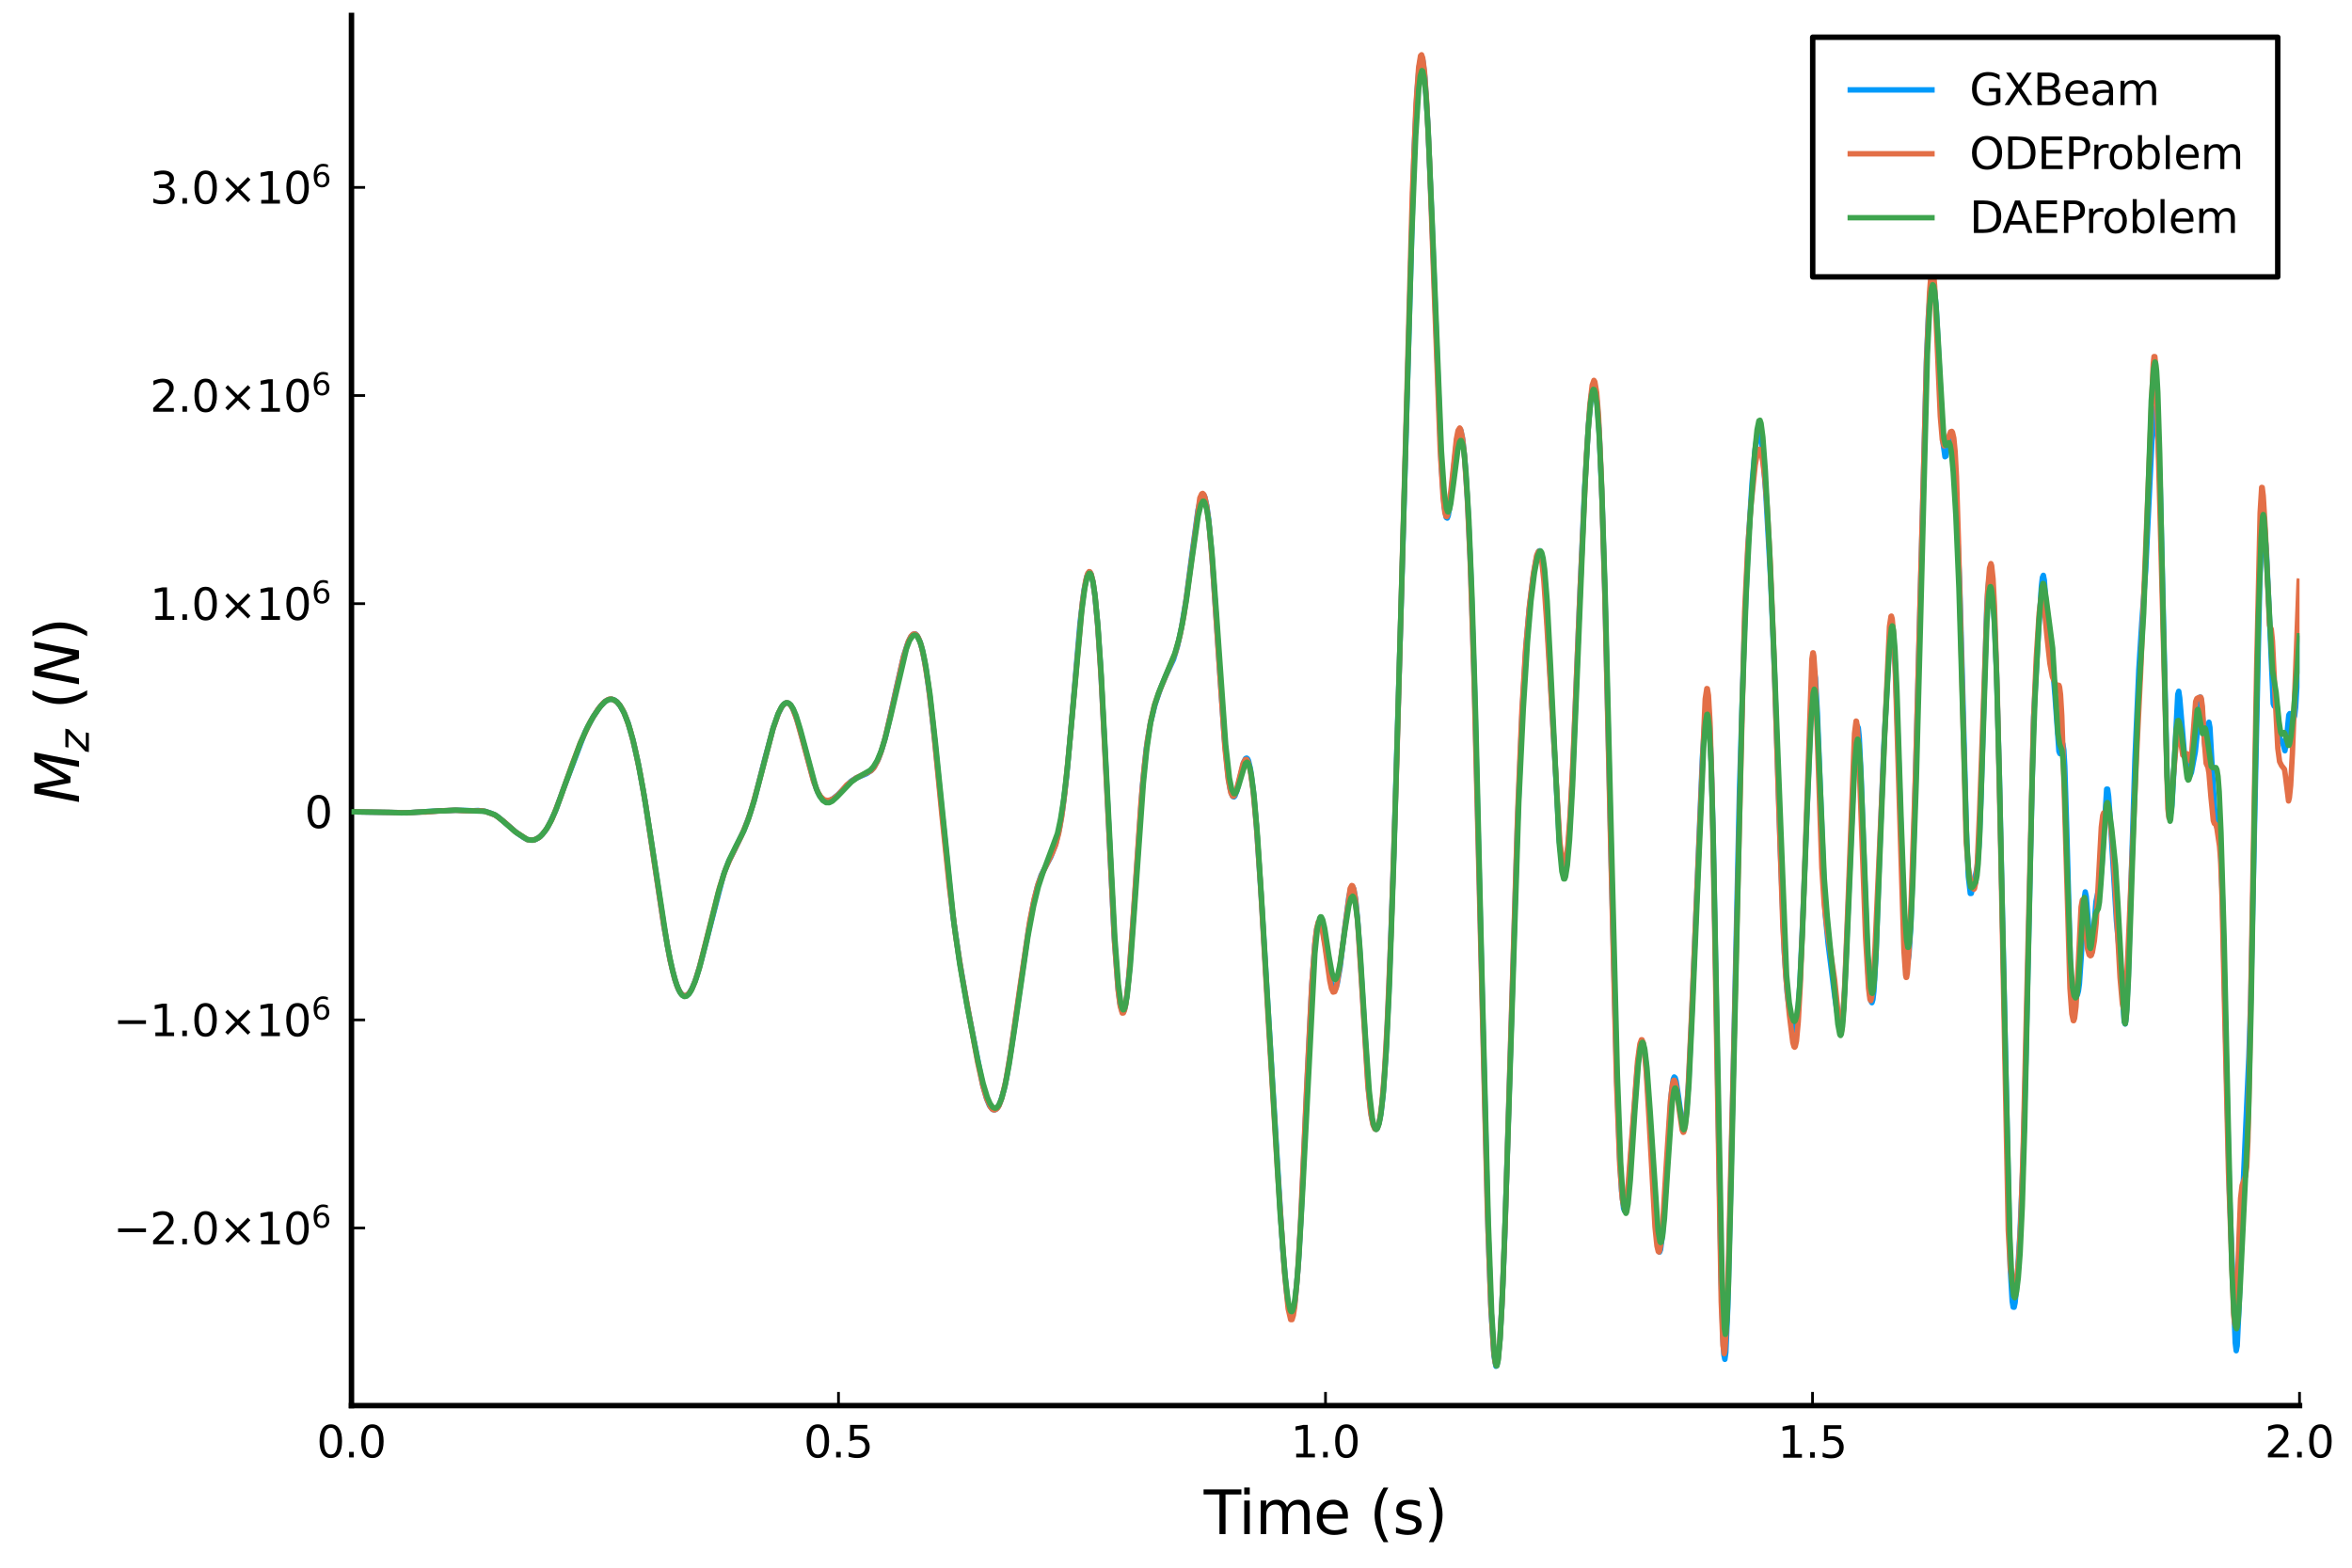 <?xml version="1.0" encoding="utf-8" standalone="no"?>
<!DOCTYPE svg PUBLIC "-//W3C//DTD SVG 1.1//EN"
  "http://www.w3.org/Graphics/SVG/1.1/DTD/svg11.dtd">
<svg xmlns:xlink="http://www.w3.org/1999/xlink" width="432pt" height="288pt" viewBox="0 0 432 288" xmlns="http://www.w3.org/2000/svg" version="1.1">
 <defs>
  <style type="text/css">*{stroke-linejoin: round; stroke-linecap: butt}</style>
 </defs>
 <g id="figure_1">
  <g id="patch_1">
   <path d="M 0 288 
L 432 288 
L 432 0 
L 0 0 
z
" style="fill: #ffffff"/>
  </g>
  <g id="axes_1">
   <g id="patch_2">
    <path d="M 64.558 258.225 
L 422.362 258.225 
L 422.362 2.835 
L 64.558 2.835 
z
" style="fill: #ffffff"/>
   </g>
   <g id="line2d_1">
    <path d="M 64.558 149.133 
L 71.714 149.253 
L 72.966 149.277 
L 74.755 149.334 
L 76.365 149.213 
L 80.48 148.98 
L 83.879 148.84 
L 86.92 148.939 
L 87.815 148.89 
L 89.067 149.042 
L 90.141 149.381 
L 91.214 149.869 
L 92.466 150.879 
L 94.971 153.048 
L 96.223 153.901 
L 96.939 154.264 
L 98.012 154.354 
L 98.549 154.115 
L 99.265 153.664 
L 100.159 152.621 
L 100.696 151.772 
L 101.948 149.176 
L 103.558 144.757 
L 107.494 134.407 
L 108.925 131.74 
L 109.999 130.114 
L 111.072 128.9 
L 111.788 128.514 
L 112.324 128.438 
L 112.861 128.618 
L 113.398 129.01 
L 113.935 129.719 
L 114.65 130.992 
L 115.366 132.817 
L 116.26 135.968 
L 117.334 140.767 
L 118.407 146.715 
L 119.838 156.007 
L 121.985 170.402 
L 123.059 176.265 
L 123.953 179.966 
L 124.669 181.9 
L 125.205 182.666 
L 125.563 182.931 
L 125.921 182.956 
L 126.279 182.777 
L 126.637 182.4 
L 127.173 181.432 
L 127.889 179.641 
L 128.783 176.583 
L 132.898 160.671 
L 133.793 158.358 
L 134.866 156.238 
L 136.655 152.477 
L 137.729 149.588 
L 138.623 146.695 
L 140.412 139.679 
L 142.022 133.712 
L 142.917 131.187 
L 143.632 129.778 
L 144.169 129.217 
L 144.527 129.117 
L 144.885 129.234 
L 145.242 129.562 
L 145.6 130.146 
L 146.137 131.475 
L 146.853 133.808 
L 149.536 143.789 
L 150.252 145.645 
L 150.788 146.506 
L 151.325 146.993 
L 151.862 147.101 
L 152.399 147.052 
L 152.935 146.784 
L 153.83 146.062 
L 154.724 145.164 
L 156.334 143.499 
L 157.229 142.947 
L 159.197 142.117 
L 160.091 141.483 
L 160.628 140.796 
L 161.344 139.435 
L 162.059 137.418 
L 162.775 134.883 
L 164.564 126.703 
L 165.995 120.438 
L 166.711 118.219 
L 167.247 117.037 
L 167.784 116.507 
L 168.142 116.46 
L 168.5 116.847 
L 169.036 118.022 
L 169.394 119.291 
L 170.11 123.055 
L 170.825 128.253 
L 171.72 136.332 
L 174.94 167.601 
L 176.193 176.233 
L 177.624 184.602 
L 180.486 199.258 
L 181.202 201.777 
L 181.739 203.114 
L 182.275 203.78 
L 182.633 203.924 
L 182.991 203.728 
L 183.349 203.301 
L 183.706 202.528 
L 184.422 200.187 
L 184.959 197.562 
L 185.853 191.994 
L 188.895 170.943 
L 189.789 166.06 
L 190.505 162.988 
L 191.22 160.793 
L 192.473 158.401 
L 193.009 157.403 
L 193.904 155.044 
L 194.619 152.067 
L 195.156 148.82 
L 195.872 143.032 
L 196.945 131.181 
L 198.376 114.416 
L 199.092 108.474 
L 199.629 105.877 
L 199.987 105.148 
L 200.165 105.117 
L 200.344 105.363 
L 200.702 106.692 
L 201.06 109.056 
L 201.597 114.545 
L 202.133 122.285 
L 203.028 139.225 
L 204.638 171.857 
L 205.354 181.494 
L 205.711 184.331 
L 206.069 185.707 
L 206.248 185.9 
L 206.427 185.747 
L 206.606 185.201 
L 206.964 183.009 
L 207.5 177.771 
L 208.216 167.774 
L 209.826 144.401 
L 210.542 137.477 
L 211.257 133.018 
L 212.152 129.433 
L 213.225 126.269 
L 214.12 124.165 
L 215.551 121.113 
L 216.267 118.718 
L 216.982 115.43 
L 217.877 109.987 
L 218.95 101.711 
L 220.024 93.763 
L 220.56 91.411 
L 220.918 90.828 
L 221.097 90.922 
L 221.276 91.292 
L 221.634 92.807 
L 221.992 95.349 
L 222.528 101.21 
L 223.423 114.247 
L 224.854 135.388 
L 225.57 142.613 
L 225.927 144.831 
L 226.285 146.042 
L 226.464 146.337 
L 226.643 146.404 
L 226.822 146.239 
L 227.18 145.269 
L 227.895 142.264 
L 228.432 140.045 
L 228.79 139.346 
L 228.969 139.275 
L 229.148 139.399 
L 229.326 139.77 
L 229.684 141.347 
L 230.221 145.416 
L 230.758 151.493 
L 231.652 164.658 
L 235.588 229.34 
L 236.304 237.329 
L 236.661 239.956 
L 237.019 241.341 
L 237.198 241.593 
L 237.377 241.491 
L 237.556 240.986 
L 237.914 238.695 
L 238.451 232.557 
L 238.987 223.163 
L 240.061 199.188 
L 240.955 180.86 
L 241.492 173.555 
L 241.85 170.693 
L 242.207 169.38 
L 242.386 169.226 
L 242.565 169.396 
L 242.923 170.657 
L 243.46 173.9 
L 244.354 179.869 
L 244.712 181.288 
L 245.07 181.907 
L 245.249 181.79 
L 245.607 180.735 
L 246.143 177.709 
L 247.038 170.167 
L 247.753 164.805 
L 248.111 163.282 
L 248.29 162.95 
L 248.469 162.955 
L 248.648 163.329 
L 249.006 165.302 
L 249.364 168.947 
L 249.9 176.934 
L 251.331 200.014 
L 251.868 204.917 
L 252.226 206.59 
L 252.584 207.39 
L 252.763 207.455 
L 252.942 207.275 
L 253.299 206.273 
L 253.657 204.493 
L 254.015 201.331 
L 254.552 193.718 
L 255.088 182.421 
L 255.983 157.451 
L 257.414 109.257 
L 259.74 27.537 
L 260.277 16.709 
L 260.634 12.442 
L 260.992 10.619 
L 261.171 10.589 
L 261.35 11.167 
L 261.708 14.192 
L 262.245 22.517 
L 262.96 39.292 
L 264.749 85.889 
L 265.286 93.149 
L 265.644 95.081 
L 265.823 95.178 
L 266.001 94.727 
L 266.359 92.557 
L 267.075 85.383 
L 267.612 80.685 
L 267.969 79.038 
L 268.148 78.837 
L 268.327 79.11 
L 268.685 80.912 
L 269.043 84.246 
L 269.579 92.539 
L 270.116 104.383 
L 270.832 126.48 
L 271.726 162.075 
L 273.336 226.491 
L 273.873 240.886 
L 274.41 249.113 
L 274.768 250.997 
L 274.947 250.778 
L 275.125 249.88 
L 275.483 246.254 
L 275.841 240.257 
L 276.378 227.27 
L 277.272 198.427 
L 278.704 151.879 
L 279.598 130.407 
L 280.314 118.382 
L 280.85 112.171 
L 281.566 106.27 
L 282.103 103.039 
L 282.46 101.639 
L 282.639 101.256 
L 282.818 101.178 
L 282.997 101.46 
L 283.355 103.242 
L 283.713 106.779 
L 284.249 115.226 
L 286.396 154.263 
L 286.754 157.56 
L 287.112 159.275 
L 287.291 159.531 
L 287.47 159.366 
L 287.649 158.724 
L 288.006 155.956 
L 288.364 151.333 
L 288.901 141.112 
L 290.153 109.886 
L 291.048 89.848 
L 291.763 77.937 
L 292.3 72.492 
L 292.658 70.934 
L 292.837 70.941 
L 293.016 71.503 
L 293.373 74.234 
L 293.731 79.452 
L 294.268 92.177 
L 294.805 110.056 
L 296.057 163.237 
L 296.952 197.983 
L 297.488 212.565 
L 297.846 218.834 
L 298.204 221.957 
L 298.383 222.421 
L 298.562 222.265 
L 298.741 221.516 
L 299.098 218.437 
L 299.814 208.663 
L 300.708 196.479 
L 301.245 192.251 
L 301.424 191.653 
L 301.603 191.527 
L 301.782 191.819 
L 301.961 192.519 
L 302.319 195.305 
L 302.855 202.706 
L 304.465 228.698 
L 304.644 229.723 
L 304.823 230.01 
L 305.002 229.556 
L 305.36 226.832 
L 305.718 222.042 
L 306.97 201.063 
L 307.328 198.274 
L 307.507 197.858 
L 307.686 198.009 
L 307.865 198.625 
L 308.222 200.973 
L 308.938 206.182 
L 309.117 206.759 
L 309.296 206.895 
L 309.475 206.463 
L 309.832 203.588 
L 310.19 198.233 
L 310.727 186.621 
L 312.695 139.057 
L 313.232 130.929 
L 313.411 129.715 
L 313.589 129.423 
L 313.768 130.173 
L 313.947 132.094 
L 314.305 139.989 
L 314.663 153.393 
L 315.2 182.039 
L 316.094 233.555 
L 316.452 245.812 
L 316.631 248.871 
L 316.81 249.725 
L 316.989 248.458 
L 317.346 240.296 
L 317.883 218.258 
L 319.493 145.275 
L 320.388 116.203 
L 321.103 99.746 
L 321.819 88.558 
L 322.356 82.631 
L 322.713 80.263 
L 323.071 79.287 
L 323.25 79.52 
L 323.429 80.322 
L 323.787 83.431 
L 324.324 90.542 
L 325.218 106.388 
L 325.934 123.612 
L 327.007 156.173 
L 327.723 174.859 
L 328.259 182.455 
L 328.796 186.503 
L 329.333 188.862 
L 329.512 189.247 
L 329.691 189.242 
L 329.87 188.705 
L 330.227 185.949 
L 330.585 180.804 
L 331.122 168.685 
L 332.732 128.166 
L 333.09 123.786 
L 333.269 123.468 
L 333.448 124.589 
L 333.805 131.023 
L 335.237 167.753 
L 335.773 173.339 
L 337.026 183.309 
L 337.741 187.986 
L 337.92 188.63 
L 338.099 188.809 
L 338.278 188.349 
L 338.457 187.092 
L 338.815 181.906 
L 339.53 165.207 
L 340.604 139.665 
L 340.961 134.374 
L 341.14 133.367 
L 341.319 133.71 
L 341.498 135.485 
L 341.856 143.151 
L 343.108 178.473 
L 343.466 182.859 
L 343.645 183.914 
L 343.824 184.204 
L 344.003 183.616 
L 344.182 182.1 
L 344.54 176.153 
L 345.255 156.408 
L 345.971 137.796 
L 346.865 121.595 
L 347.223 117.015 
L 347.402 115.845 
L 347.581 115.701 
L 347.76 116.74 
L 348.118 122.295 
L 348.654 137.231 
L 349.728 169.651 
L 350.085 175.245 
L 350.264 176.407 
L 350.443 176.46 
L 350.622 175.404 
L 350.98 169.966 
L 351.517 154.441 
L 352.948 100.64 
L 353.842 66.07 
L 354.2 57.967 
L 354.558 53.508 
L 354.916 51.943 
L 355.095 52.093 
L 355.274 52.855 
L 355.631 56.436 
L 356.168 66.844 
L 356.884 81.339 
L 357.242 83.909 
L 357.42 83.787 
L 357.778 81.827 
L 358.136 80.204 
L 358.315 80.425 
L 358.494 81.471 
L 358.852 85.573 
L 359.388 94.6 
L 359.925 106.896 
L 360.462 125.596 
L 361.177 152.694 
L 361.535 161.032 
L 361.893 164.138 
L 362.072 164.125 
L 362.43 162.706 
L 363.145 159.342 
L 363.503 155.256 
L 363.861 146.534 
L 364.934 111.15 
L 365.292 106.55 
L 365.471 105.991 
L 365.65 106.407 
L 366.008 109.487 
L 366.366 115.062 
L 366.723 123.785 
L 367.26 143.877 
L 369.228 232.872 
L 369.586 239.041 
L 369.765 240.129 
L 369.944 240.149 
L 370.123 239.313 
L 370.48 235.563 
L 371.017 226.626 
L 371.554 214.079 
L 372.09 195.047 
L 373.522 131.773 
L 374.237 119.133 
L 374.953 107.708 
L 375.132 106.107 
L 375.311 105.695 
L 375.49 106.607 
L 375.847 111.713 
L 376.384 119.612 
L 376.742 121.541 
L 377.1 123.543 
L 377.458 127.98 
L 378.173 138.021 
L 378.352 138.446 
L 378.889 136.649 
L 379.068 137.76 
L 379.247 140.829 
L 379.604 152.355 
L 380.32 178.676 
L 380.678 183.419 
L 380.857 183.787 
L 381.393 183.05 
L 381.572 182.726 
L 381.751 182.052 
L 381.93 180.748 
L 382.288 175.447 
L 382.825 165.002 
L 383.004 163.852 
L 383.182 164.668 
L 384.077 175.434 
L 384.256 174.74 
L 384.614 170.336 
L 384.971 165.673 
L 385.329 163.944 
L 385.508 163.562 
L 385.687 162.814 
L 386.045 159.302 
L 386.939 144.97 
L 387.118 144.977 
L 387.297 146.29 
L 387.655 151.275 
L 388.728 169.099 
L 389.265 174.952 
L 390.16 187.662 
L 390.339 188.112 
L 390.517 187.004 
L 390.875 180.328 
L 391.412 162.63 
L 392.128 139.634 
L 392.843 123.108 
L 393.38 114.518 
L 394.095 104.854 
L 395.527 75.181 
L 395.706 75.014 
L 396.063 77.268 
L 396.421 81.42 
L 396.779 89.659 
L 397.316 111.905 
L 398.031 142.247 
L 398.389 148.351 
L 398.568 149.448 
L 398.747 149.28 
L 398.926 147.917 
L 399.284 141.635 
L 399.999 127.555 
L 400.178 126.998 
L 400.357 128.216 
L 401.252 138.893 
L 401.967 141.86 
L 402.146 142.321 
L 402.325 142.333 
L 402.504 141.91 
L 403.219 138.105 
L 403.577 134.621 
L 404.114 128.059 
L 404.293 128.518 
L 405.008 137.165 
L 405.187 136.704 
L 405.724 132.68 
L 405.903 133.637 
L 406.261 139.949 
L 406.798 148.876 
L 407.155 151.814 
L 407.513 152.994 
L 407.692 154.043 
L 407.871 156.251 
L 408.229 165.835 
L 408.944 196.994 
L 409.481 218.782 
L 410.554 246.669 
L 410.733 248.14 
L 410.912 247.237 
L 411.27 239.662 
L 411.986 218.281 
L 413.059 194.156 
L 413.417 183.173 
L 415.027 108.052 
L 415.385 98.941 
L 415.564 97.063 
L 415.743 96.65 
L 415.922 97.179 
L 416.279 101.176 
L 416.816 112.863 
L 417.532 129.295 
L 417.711 129.72 
L 418.068 128.791 
L 418.247 129.92 
L 418.784 136.104 
L 418.963 136.24 
L 419.142 136.108 
L 419.321 136.65 
L 419.678 137.918 
L 419.857 136.814 
L 420.394 131.349 
L 420.573 131.096 
L 421.11 132.106 
L 421.289 132.033 
L 421.467 131.474 
L 421.646 129.949 
L 422.004 123.752 
L 422.362 116.754 
L 422.362 116.754 
" clip-path="url(#pf717c39b96)" style="fill: none; stroke: #009afa"/>
   </g>
   <g id="matplotlib.axis_1">
    <g id="xtick_1">
     <g id="line2d_2">
      <defs>
       <path id="mc4974a72cf" d="M 0 0 
L 0 -2.5 
" style="stroke: #000000; stroke-width: 0.5"/>
      </defs>
      <g>
       <use xlink:href="#mc4974a72cf" x="64.558" y="258.225" style="stroke: #000000; stroke-width: 0.5"/>
      </g>
     </g>
     <g id="text_1">
      <!-- $0.0$ -->
      <g transform="translate(58.158 267.804) scale(0.08 -0.08)">
       <defs>
        <path id="DejaVuSans-30" d="M 2034 4250 
Q 1547 4250 1301 3770 
Q 1056 3291 1056 2328 
Q 1056 1369 1301 889 
Q 1547 409 2034 409 
Q 2525 409 2770 889 
Q 3016 1369 3016 2328 
Q 3016 3291 2770 3770 
Q 2525 4250 2034 4250 
z
M 2034 4750 
Q 2819 4750 3233 4129 
Q 3647 3509 3647 2328 
Q 3647 1150 3233 529 
Q 2819 -91 2034 -91 
Q 1250 -91 836 529 
Q 422 1150 422 2328 
Q 422 3509 836 4129 
Q 1250 4750 2034 4750 
z
" transform="scale(0.016)"/>
        <path id="DejaVuSans-2e" d="M 684 794 
L 1344 794 
L 1344 0 
L 684 0 
L 684 794 
z
" transform="scale(0.016)"/>
       </defs>
       <use xlink:href="#DejaVuSans-30" transform="translate(0 0.781)"/>
       <use xlink:href="#DejaVuSans-2e" transform="translate(63.623 0.781)"/>
       <use xlink:href="#DejaVuSans-30" transform="translate(95.41 0.781)"/>
      </g>
     </g>
    </g>
    <g id="xtick_2">
     <g id="line2d_3">
      <g>
       <use xlink:href="#mc4974a72cf" x="154.009" y="258.225" style="stroke: #000000; stroke-width: 0.5"/>
      </g>
     </g>
     <g id="text_2">
      <!-- $0.5$ -->
      <g transform="translate(147.609 267.804) scale(0.08 -0.08)">
       <defs>
        <path id="DejaVuSans-35" d="M 691 4666 
L 3169 4666 
L 3169 4134 
L 1269 4134 
L 1269 2991 
Q 1406 3038 1543 3061 
Q 1681 3084 1819 3084 
Q 2600 3084 3056 2656 
Q 3513 2228 3513 1497 
Q 3513 744 3044 326 
Q 2575 -91 1722 -91 
Q 1428 -91 1123 -41 
Q 819 9 494 109 
L 494 744 
Q 775 591 1075 516 
Q 1375 441 1709 441 
Q 2250 441 2565 725 
Q 2881 1009 2881 1497 
Q 2881 1984 2565 2268 
Q 2250 2553 1709 2553 
Q 1456 2553 1204 2497 
Q 953 2441 691 2322 
L 691 4666 
z
" transform="scale(0.016)"/>
       </defs>
       <use xlink:href="#DejaVuSans-30" transform="translate(0 0.781)"/>
       <use xlink:href="#DejaVuSans-2e" transform="translate(63.623 0.781)"/>
       <use xlink:href="#DejaVuSans-35" transform="translate(95.41 0.781)"/>
      </g>
     </g>
    </g>
    <g id="xtick_3">
     <g id="line2d_4">
      <g>
       <use xlink:href="#mc4974a72cf" x="243.46" y="258.225" style="stroke: #000000; stroke-width: 0.5"/>
      </g>
     </g>
     <g id="text_3">
      <!-- $1.0$ -->
      <g transform="translate(237.06 267.804) scale(0.08 -0.08)">
       <defs>
        <path id="DejaVuSans-31" d="M 794 531 
L 1825 531 
L 1825 4091 
L 703 3866 
L 703 4441 
L 1819 4666 
L 2450 4666 
L 2450 531 
L 3481 531 
L 3481 0 
L 794 0 
L 794 531 
z
" transform="scale(0.016)"/>
       </defs>
       <use xlink:href="#DejaVuSans-31" transform="translate(0 0.781)"/>
       <use xlink:href="#DejaVuSans-2e" transform="translate(63.623 0.781)"/>
       <use xlink:href="#DejaVuSans-30" transform="translate(95.41 0.781)"/>
      </g>
     </g>
    </g>
    <g id="xtick_4">
     <g id="line2d_5">
      <g>
       <use xlink:href="#mc4974a72cf" x="332.911" y="258.225" style="stroke: #000000; stroke-width: 0.5"/>
      </g>
     </g>
     <g id="text_4">
      <!-- $1.5$ -->
      <g transform="translate(326.511 267.804) scale(0.08 -0.08)">
       <use xlink:href="#DejaVuSans-31" transform="translate(0 0.094)"/>
       <use xlink:href="#DejaVuSans-2e" transform="translate(63.623 0.094)"/>
       <use xlink:href="#DejaVuSans-35" transform="translate(95.41 0.094)"/>
      </g>
     </g>
    </g>
    <g id="xtick_5">
     <g id="line2d_6">
      <g>
       <use xlink:href="#mc4974a72cf" x="422.362" y="258.225" style="stroke: #000000; stroke-width: 0.5"/>
      </g>
     </g>
     <g id="text_5">
      <!-- $2.0$ -->
      <g transform="translate(415.962 267.804) scale(0.08 -0.08)">
       <defs>
        <path id="DejaVuSans-32" d="M 1228 531 
L 3431 531 
L 3431 0 
L 469 0 
L 469 531 
Q 828 903 1448 1529 
Q 2069 2156 2228 2338 
Q 2531 2678 2651 2914 
Q 2772 3150 2772 3378 
Q 2772 3750 2511 3984 
Q 2250 4219 1831 4219 
Q 1534 4219 1204 4116 
Q 875 4013 500 3803 
L 500 4441 
Q 881 4594 1212 4672 
Q 1544 4750 1819 4750 
Q 2544 4750 2975 4387 
Q 3406 4025 3406 3419 
Q 3406 3131 3298 2873 
Q 3191 2616 2906 2266 
Q 2828 2175 2409 1742 
Q 1991 1309 1228 531 
z
" transform="scale(0.016)"/>
       </defs>
       <use xlink:href="#DejaVuSans-32" transform="translate(0 0.781)"/>
       <use xlink:href="#DejaVuSans-2e" transform="translate(63.623 0.781)"/>
       <use xlink:href="#DejaVuSans-30" transform="translate(95.41 0.781)"/>
      </g>
     </g>
    </g>
    <g id="text_6">
     <!-- Time (s) -->
     <g transform="translate(221.098 281.826) scale(0.11 -0.11)">
      <defs>
       <path id="DejaVuSans-54" d="M -19 4666 
L 3928 4666 
L 3928 4134 
L 2272 4134 
L 2272 0 
L 1638 0 
L 1638 4134 
L -19 4134 
L -19 4666 
z
" transform="scale(0.016)"/>
       <path id="DejaVuSans-69" d="M 603 3500 
L 1178 3500 
L 1178 0 
L 603 0 
L 603 3500 
z
M 603 4863 
L 1178 4863 
L 1178 4134 
L 603 4134 
L 603 4863 
z
" transform="scale(0.016)"/>
       <path id="DejaVuSans-6d" d="M 3328 2828 
Q 3544 3216 3844 3400 
Q 4144 3584 4550 3584 
Q 5097 3584 5394 3201 
Q 5691 2819 5691 2113 
L 5691 0 
L 5113 0 
L 5113 2094 
Q 5113 2597 4934 2840 
Q 4756 3084 4391 3084 
Q 3944 3084 3684 2787 
Q 3425 2491 3425 1978 
L 3425 0 
L 2847 0 
L 2847 2094 
Q 2847 2600 2669 2842 
Q 2491 3084 2119 3084 
Q 1678 3084 1418 2786 
Q 1159 2488 1159 1978 
L 1159 0 
L 581 0 
L 581 3500 
L 1159 3500 
L 1159 2956 
Q 1356 3278 1631 3431 
Q 1906 3584 2284 3584 
Q 2666 3584 2933 3390 
Q 3200 3197 3328 2828 
z
" transform="scale(0.016)"/>
       <path id="DejaVuSans-65" d="M 3597 1894 
L 3597 1613 
L 953 1613 
Q 991 1019 1311 708 
Q 1631 397 2203 397 
Q 2534 397 2845 478 
Q 3156 559 3463 722 
L 3463 178 
Q 3153 47 2828 -22 
Q 2503 -91 2169 -91 
Q 1331 -91 842 396 
Q 353 884 353 1716 
Q 353 2575 817 3079 
Q 1281 3584 2069 3584 
Q 2775 3584 3186 3129 
Q 3597 2675 3597 1894 
z
M 3022 2063 
Q 3016 2534 2758 2815 
Q 2500 3097 2075 3097 
Q 1594 3097 1305 2825 
Q 1016 2553 972 2059 
L 3022 2063 
z
" transform="scale(0.016)"/>
       <path id="DejaVuSans-20" transform="scale(0.016)"/>
       <path id="DejaVuSans-28" d="M 1984 4856 
Q 1566 4138 1362 3434 
Q 1159 2731 1159 2009 
Q 1159 1288 1364 580 
Q 1569 -128 1984 -844 
L 1484 -844 
Q 1016 -109 783 600 
Q 550 1309 550 2009 
Q 550 2706 781 3412 
Q 1013 4119 1484 4856 
L 1984 4856 
z
" transform="scale(0.016)"/>
       <path id="DejaVuSans-73" d="M 2834 3397 
L 2834 2853 
Q 2591 2978 2328 3040 
Q 2066 3103 1784 3103 
Q 1356 3103 1142 2972 
Q 928 2841 928 2578 
Q 928 2378 1081 2264 
Q 1234 2150 1697 2047 
L 1894 2003 
Q 2506 1872 2764 1633 
Q 3022 1394 3022 966 
Q 3022 478 2636 193 
Q 2250 -91 1575 -91 
Q 1294 -91 989 -36 
Q 684 19 347 128 
L 347 722 
Q 666 556 975 473 
Q 1284 391 1588 391 
Q 1994 391 2212 530 
Q 2431 669 2431 922 
Q 2431 1156 2273 1281 
Q 2116 1406 1581 1522 
L 1381 1569 
Q 847 1681 609 1914 
Q 372 2147 372 2553 
Q 372 3047 722 3315 
Q 1072 3584 1716 3584 
Q 2034 3584 2315 3537 
Q 2597 3491 2834 3397 
z
" transform="scale(0.016)"/>
       <path id="DejaVuSans-29" d="M 513 4856 
L 1013 4856 
Q 1481 4119 1714 3412 
Q 1947 2706 1947 2009 
Q 1947 1309 1714 600 
Q 1481 -109 1013 -844 
L 513 -844 
Q 928 -128 1133 580 
Q 1338 1288 1338 2009 
Q 1338 2731 1133 3434 
Q 928 4138 513 4856 
z
" transform="scale(0.016)"/>
      </defs>
      <use xlink:href="#DejaVuSans-54"/>
      <use xlink:href="#DejaVuSans-69" x="57.959"/>
      <use xlink:href="#DejaVuSans-6d" x="85.742"/>
      <use xlink:href="#DejaVuSans-65" x="183.154"/>
      <use xlink:href="#DejaVuSans-20" x="244.678"/>
      <use xlink:href="#DejaVuSans-28" x="276.465"/>
      <use xlink:href="#DejaVuSans-73" x="315.479"/>
      <use xlink:href="#DejaVuSans-29" x="367.578"/>
     </g>
    </g>
   </g>
   <g id="matplotlib.axis_2">
    <g id="ytick_1">
     <g id="line2d_7">
      <defs>
       <path id="mae583e0c3d" d="M 0 0 
L 2.5 0 
" style="stroke: #000000; stroke-width: 0.5"/>
      </defs>
      <g>
       <use xlink:href="#mae583e0c3d" x="64.558" y="225.603" style="stroke: #000000; stroke-width: 0.5"/>
      </g>
     </g>
     <g id="text_7">
      <!-- $-2.0×10^{6}$ -->
      <g transform="translate(20.818 228.642) scale(0.08 -0.08)">
       <defs>
        <path id="DejaVuSans-2212" d="M 678 2272 
L 4684 2272 
L 4684 1741 
L 678 1741 
L 678 2272 
z
" transform="scale(0.016)"/>
        <path id="DejaVuSans-d7" d="M 4488 3438 
L 3059 2003 
L 4488 575 
L 4116 197 
L 2681 1631 
L 1247 197 
L 878 575 
L 2303 2003 
L 878 3438 
L 1247 3816 
L 2681 2381 
L 4116 3816 
L 4488 3438 
z
" transform="scale(0.016)"/>
        <path id="DejaVuSans-36" d="M 2113 2584 
Q 1688 2584 1439 2293 
Q 1191 2003 1191 1497 
Q 1191 994 1439 701 
Q 1688 409 2113 409 
Q 2538 409 2786 701 
Q 3034 994 3034 1497 
Q 3034 2003 2786 2293 
Q 2538 2584 2113 2584 
z
M 3366 4563 
L 3366 3988 
Q 3128 4100 2886 4159 
Q 2644 4219 2406 4219 
Q 1781 4219 1451 3797 
Q 1122 3375 1075 2522 
Q 1259 2794 1537 2939 
Q 1816 3084 2150 3084 
Q 2853 3084 3261 2657 
Q 3669 2231 3669 1497 
Q 3669 778 3244 343 
Q 2819 -91 2113 -91 
Q 1303 -91 875 529 
Q 447 1150 447 2328 
Q 447 3434 972 4092 
Q 1497 4750 2381 4750 
Q 2619 4750 2861 4703 
Q 3103 4656 3366 4563 
z
" transform="scale(0.016)"/>
       </defs>
       <use xlink:href="#DejaVuSans-2212" transform="translate(0 0.766)"/>
       <use xlink:href="#DejaVuSans-32" transform="translate(83.789 0.766)"/>
       <use xlink:href="#DejaVuSans-2e" transform="translate(147.412 0.766)"/>
       <use xlink:href="#DejaVuSans-30" transform="translate(179.199 0.766)"/>
       <use xlink:href="#DejaVuSans-d7" transform="translate(242.822 0.766)"/>
       <use xlink:href="#DejaVuSans-31" transform="translate(326.611 0.766)"/>
       <use xlink:href="#DejaVuSans-30" transform="translate(390.234 0.766)"/>
       <use xlink:href="#DejaVuSans-36" transform="translate(454.814 39.047) scale(0.7)"/>
      </g>
     </g>
    </g>
    <g id="ytick_2">
     <g id="line2d_8">
      <g>
       <use xlink:href="#mae583e0c3d" x="64.558" y="187.368" style="stroke: #000000; stroke-width: 0.5"/>
      </g>
     </g>
     <g id="text_8">
      <!-- $-1.0×10^{6}$ -->
      <g transform="translate(20.818 190.407) scale(0.08 -0.08)">
       <use xlink:href="#DejaVuSans-2212" transform="translate(0 0.766)"/>
       <use xlink:href="#DejaVuSans-31" transform="translate(83.789 0.766)"/>
       <use xlink:href="#DejaVuSans-2e" transform="translate(147.412 0.766)"/>
       <use xlink:href="#DejaVuSans-30" transform="translate(179.199 0.766)"/>
       <use xlink:href="#DejaVuSans-d7" transform="translate(242.822 0.766)"/>
       <use xlink:href="#DejaVuSans-31" transform="translate(326.611 0.766)"/>
       <use xlink:href="#DejaVuSans-30" transform="translate(390.234 0.766)"/>
       <use xlink:href="#DejaVuSans-36" transform="translate(454.814 39.047) scale(0.7)"/>
      </g>
     </g>
    </g>
    <g id="ytick_3">
     <g id="line2d_9">
      <g>
       <use xlink:href="#mae583e0c3d" x="64.558" y="149.133" style="stroke: #000000; stroke-width: 0.5"/>
      </g>
     </g>
     <g id="text_9">
      <!-- $0$ -->
      <g transform="translate(55.938 152.172) scale(0.08 -0.08)">
       <use xlink:href="#DejaVuSans-30" transform="translate(0 0.781)"/>
      </g>
     </g>
    </g>
    <g id="ytick_4">
     <g id="line2d_10">
      <g>
       <use xlink:href="#mae583e0c3d" x="64.558" y="110.898" style="stroke: #000000; stroke-width: 0.5"/>
      </g>
     </g>
     <g id="text_10">
      <!-- $1.0×10^{6}$ -->
      <g transform="translate(27.538 113.937) scale(0.08 -0.08)">
       <use xlink:href="#DejaVuSans-31" transform="translate(0 0.766)"/>
       <use xlink:href="#DejaVuSans-2e" transform="translate(63.623 0.766)"/>
       <use xlink:href="#DejaVuSans-30" transform="translate(95.41 0.766)"/>
       <use xlink:href="#DejaVuSans-d7" transform="translate(159.033 0.766)"/>
       <use xlink:href="#DejaVuSans-31" transform="translate(242.822 0.766)"/>
       <use xlink:href="#DejaVuSans-30" transform="translate(306.445 0.766)"/>
       <use xlink:href="#DejaVuSans-36" transform="translate(371.025 39.047) scale(0.7)"/>
      </g>
     </g>
    </g>
    <g id="ytick_5">
     <g id="line2d_11">
      <g>
       <use xlink:href="#mae583e0c3d" x="64.558" y="72.663" style="stroke: #000000; stroke-width: 0.5"/>
      </g>
     </g>
     <g id="text_11">
      <!-- $2.0×10^{6}$ -->
      <g transform="translate(27.538 75.702) scale(0.08 -0.08)">
       <use xlink:href="#DejaVuSans-32" transform="translate(0 0.766)"/>
       <use xlink:href="#DejaVuSans-2e" transform="translate(63.623 0.766)"/>
       <use xlink:href="#DejaVuSans-30" transform="translate(95.41 0.766)"/>
       <use xlink:href="#DejaVuSans-d7" transform="translate(159.033 0.766)"/>
       <use xlink:href="#DejaVuSans-31" transform="translate(242.822 0.766)"/>
       <use xlink:href="#DejaVuSans-30" transform="translate(306.445 0.766)"/>
       <use xlink:href="#DejaVuSans-36" transform="translate(371.025 39.047) scale(0.7)"/>
      </g>
     </g>
    </g>
    <g id="ytick_6">
     <g id="line2d_12">
      <g>
       <use xlink:href="#mae583e0c3d" x="64.558" y="34.428" style="stroke: #000000; stroke-width: 0.5"/>
      </g>
     </g>
     <g id="text_12">
      <!-- $3.0×10^{6}$ -->
      <g transform="translate(27.538 37.467) scale(0.08 -0.08)">
       <defs>
        <path id="DejaVuSans-33" d="M 2597 2516 
Q 3050 2419 3304 2112 
Q 3559 1806 3559 1356 
Q 3559 666 3084 287 
Q 2609 -91 1734 -91 
Q 1441 -91 1130 -33 
Q 819 25 488 141 
L 488 750 
Q 750 597 1062 519 
Q 1375 441 1716 441 
Q 2309 441 2620 675 
Q 2931 909 2931 1356 
Q 2931 1769 2642 2001 
Q 2353 2234 1838 2234 
L 1294 2234 
L 1294 2753 
L 1863 2753 
Q 2328 2753 2575 2939 
Q 2822 3125 2822 3475 
Q 2822 3834 2567 4026 
Q 2313 4219 1838 4219 
Q 1578 4219 1281 4162 
Q 984 4106 628 3988 
L 628 4550 
Q 988 4650 1302 4700 
Q 1616 4750 1894 4750 
Q 2613 4750 3031 4423 
Q 3450 4097 3450 3541 
Q 3450 3153 3228 2886 
Q 3006 2619 2597 2516 
z
" transform="scale(0.016)"/>
       </defs>
       <use xlink:href="#DejaVuSans-33" transform="translate(0 0.766)"/>
       <use xlink:href="#DejaVuSans-2e" transform="translate(63.623 0.766)"/>
       <use xlink:href="#DejaVuSans-30" transform="translate(95.41 0.766)"/>
       <use xlink:href="#DejaVuSans-d7" transform="translate(159.033 0.766)"/>
       <use xlink:href="#DejaVuSans-31" transform="translate(242.822 0.766)"/>
       <use xlink:href="#DejaVuSans-30" transform="translate(306.445 0.766)"/>
       <use xlink:href="#DejaVuSans-36" transform="translate(371.025 39.047) scale(0.7)"/>
      </g>
     </g>
    </g>
    <g id="text_13">
     <!-- $M_z$ ($N$) -->
     <g transform="translate(14.53 147.635) rotate(-90) scale(0.11 -0.11)">
      <defs>
       <path id="DejaVuSans-Oblique-4d" d="M 1081 4666 
L 2028 4666 
L 2572 1522 
L 4378 4666 
L 5350 4666 
L 4441 0 
L 3828 0 
L 4622 4091 
L 2791 897 
L 2175 897 
L 1581 4103 
L 788 0 
L 172 0 
L 1081 4666 
z
" transform="scale(0.016)"/>
       <path id="DejaVuSans-Oblique-7a" d="M 744 3500 
L 3475 3500 
L 3372 2975 
L 738 459 
L 2913 459 
L 2822 0 
L -19 0 
L 84 525 
L 2719 3041 
L 653 3041 
L 744 3500 
z
" transform="scale(0.016)"/>
       <path id="DejaVuSans-Oblique-4e" d="M 1081 4666 
L 1931 4666 
L 3219 666 
L 4000 4666 
L 4616 4666 
L 3706 0 
L 2853 0 
L 1569 4025 
L 788 0 
L 172 0 
L 1081 4666 
z
" transform="scale(0.016)"/>
      </defs>
      <use xlink:href="#DejaVuSans-Oblique-4d" transform="translate(0 0.125)"/>
      <use xlink:href="#DejaVuSans-Oblique-7a" transform="translate(86.279 -16.281) scale(0.7)"/>
      <use xlink:href="#DejaVuSans-20" transform="translate(125.757 0.125)"/>
      <use xlink:href="#DejaVuSans-28" transform="translate(157.544 0.125)"/>
      <use xlink:href="#DejaVuSans-Oblique-4e" transform="translate(196.558 0.125)"/>
      <use xlink:href="#DejaVuSans-29" transform="translate(271.362 0.125)"/>
     </g>
    </g>
   </g>
   <g id="line2d_13">
    <path d="M 64.558 149.133 
L 71.458 149.238 
L 72.902 149.271 
L 73.452 149.307 
L 74.905 149.316 
L 76.784 149.189 
L 78.209 149.178 
L 81.11 148.955 
L 82.443 148.885 
L 83.779 148.853 
L 85.006 148.924 
L 86.469 148.955 
L 88.661 148.958 
L 89.313 149.129 
L 90.964 149.744 
L 92.568 150.939 
L 94.69 152.824 
L 96.893 154.263 
L 97.955 154.353 
L 99.035 153.859 
L 99.655 153.222 
L 100.404 152.252 
L 101.392 150.474 
L 102.877 146.671 
L 105.04 140.572 
L 106.607 136.429 
L 108.451 132.534 
L 109.841 130.284 
L 110.813 129.136 
L 111.394 128.68 
L 111.987 128.41 
L 112.385 128.435 
L 113.182 128.843 
L 113.78 129.463 
L 114.378 130.393 
L 114.981 131.803 
L 115.799 134.241 
L 116.652 137.611 
L 117.603 142.191 
L 118.598 147.888 
L 120.202 158.624 
L 121.902 169.886 
L 123.057 176.336 
L 123.923 179.842 
L 124.5 181.523 
L 125.078 182.529 
L 125.62 182.915 
L 126.125 182.825 
L 126.55 182.495 
L 127.091 181.661 
L 127.671 180.24 
L 128.465 177.686 
L 130.083 171.264 
L 132.169 163.024 
L 133.224 159.79 
L 134.068 157.865 
L 136.179 153.538 
L 137.253 150.949 
L 138.117 148.36 
L 139.232 144.327 
L 141.965 133.939 
L 143.03 130.898 
L 143.672 129.717 
L 144.253 129.174 
L 144.58 129.12 
L 144.914 129.26 
L 145.276 129.618 
L 145.686 130.383 
L 146.368 132.279 
L 147.386 135.91 
L 149.407 143.456 
L 150.205 145.5 
L 150.745 146.353 
L 151.339 146.901 
L 151.933 147.066 
L 152.537 146.963 
L 153.15 146.671 
L 154.071 145.889 
L 155.524 144.194 
L 157.27 142.9 
L 159.954 141.612 
L 160.498 141.067 
L 161.152 139.867 
L 161.74 138.383 
L 162.478 135.932 
L 163.659 130.92 
L 165.899 120.853 
L 166.852 117.788 
L 167.353 116.857 
L 167.687 116.521 
L 168.022 116.444 
L 168.356 116.646 
L 168.691 117.18 
L 169.197 118.56 
L 169.738 121.008 
L 170.518 125.855 
L 171.395 133.263 
L 173.012 149.829 
L 174.372 162.896 
L 175.545 172.043 
L 176.666 179.152 
L 179.573 195.154 
L 180.571 199.662 
L 181.236 201.856 
L 181.901 203.324 
L 182.234 203.753 
L 182.567 203.906 
L 182.9 203.817 
L 183.232 203.545 
L 183.495 203.123 
L 184.021 201.665 
L 184.753 198.537 
L 185.651 193.196 
L 187.323 181.443 
L 189.13 169.265 
L 189.955 165.123 
L 190.689 162.355 
L 191.392 160.569 
L 193.278 156.723 
L 193.907 155.169 
L 194.458 153.07 
L 195.012 150 
L 195.575 145.67 
L 196.43 136.904 
L 198.796 110.701 
L 199.41 106.707 
L 199.777 105.368 
L 200.05 105.006 
L 200.199 105.06 
L 200.431 105.507 
L 200.747 106.818 
L 201.141 109.666 
L 201.622 114.984 
L 202.279 125.005 
L 203.249 144.283 
L 204.704 172.997 
L 205.387 182.042 
L 205.75 184.813 
L 206.128 186.106 
L 206.335 186.085 
L 206.554 185.532 
L 206.781 184.412 
L 207.277 180.085 
L 208.083 169.322 
L 209.566 147.487 
L 210.168 140.854 
L 210.77 135.895 
L 211.371 132.384 
L 212.074 129.413 
L 212.881 127.143 
L 215.927 119.793 
L 216.751 116.649 
L 217.451 113.005 
L 218.143 108.168 
L 220.384 91.472 
L 220.724 90.728 
L 220.91 90.649 
L 221.11 90.839 
L 221.322 91.402 
L 221.653 93.073 
L 222.127 96.951 
L 222.727 104.042 
L 223.758 119.55 
L 224.987 137.424 
L 225.596 143.178 
L 226.066 145.62 
L 226.393 146.258 
L 226.557 146.281 
L 226.728 146.116 
L 226.988 145.513 
L 227.454 143.734 
L 228.313 140.272 
L 228.703 139.558 
L 228.981 139.525 
L 229.26 140.016 
L 229.662 141.675 
L 230.153 145.143 
L 230.767 151.725 
L 231.523 162.594 
L 232.934 187.095 
L 234.649 215.227 
L 235.915 233.597 
L 236.596 240.409 
L 237.065 242.418 
L 237.311 242.422 
L 237.558 241.612 
L 237.804 239.977 
L 238.316 234.212 
L 238.866 224.789 
L 240.022 199.315 
L 240.927 181.072 
L 241.531 172.997 
L 241.833 170.618 
L 242.135 169.372 
L 242.437 169.216 
L 242.739 170.047 
L 243.343 173.681 
L 244.248 180.183 
L 244.55 181.582 
L 244.852 182.258 
L 245.154 182.183 
L 245.456 181.38 
L 246.06 177.73 
L 247.99 163.209 
L 248.278 162.678 
L 248.428 162.736 
L 248.654 163.32 
L 248.956 165.142 
L 249.387 169.695 
L 249.995 179.177 
L 251.235 199.397 
L 251.744 204.301 
L 252.156 206.53 
L 252.503 207.373 
L 252.725 207.475 
L 252.903 207.33 
L 253.159 206.763 
L 253.424 205.63 
L 253.799 202.901 
L 254.265 197.425 
L 254.796 188.122 
L 255.522 170.725 
L 256.535 140.266 
L 257.681 98.834 
L 259.41 35.475 
L 260.085 19.154 
L 260.564 12.436 
L 260.914 10.256 
L 261.104 10.063 
L 261.312 10.651 
L 261.641 13.164 
L 262.037 18.679 
L 262.55 29.395 
L 263.384 52.201 
L 264.533 82.77 
L 265.063 91.488 
L 265.386 94.184 
L 265.601 94.878 
L 265.721 94.905 
L 265.857 94.642 
L 266.141 93.205 
L 266.59 89.264 
L 267.503 80.666 
L 267.807 79.097 
L 268.112 78.625 
L 268.269 78.852 
L 268.608 80.389 
L 268.957 83.456 
L 269.492 91.26 
L 270.028 102.907 
L 270.742 124.61 
L 271.8 166.774 
L 273.185 222.283 
L 273.808 239.521 
L 274.327 247.981 
L 274.638 250.36 
L 274.846 250.768 
L 274.95 250.606 
L 275.157 249.581 
L 275.469 246.435 
L 275.884 239.355 
L 276.508 223.36 
L 277.47 191.12 
L 278.756 149.302 
L 279.545 130.367 
L 280.209 119.326 
L 280.916 111.324 
L 281.649 105.369 
L 282.238 102.059 
L 282.575 101.318 
L 282.746 101.374 
L 282.941 101.848 
L 283.215 103.324 
L 283.565 106.636 
L 284.088 114.269 
L 286.5 154.696 
L 286.967 158.14 
L 287.258 158.871 
L 287.429 158.715 
L 287.654 157.822 
L 287.973 155.269 
L 288.376 149.901 
L 288.917 139.563 
L 290.284 107.051 
L 291.391 83.628 
L 292.006 74.5 
L 292.447 70.759 
L 292.762 69.877 
L 292.929 70.142 
L 293.264 72.123 
L 293.602 76.403 
L 294.111 87.512 
L 294.791 110.094 
L 295.819 154.552 
L 296.909 198.813 
L 297.498 213.953 
L 297.973 220.253 
L 298.213 221.482 
L 298.334 221.649 
L 298.46 221.541 
L 298.718 220.531 
L 299.077 217.469 
L 299.683 209.418 
L 300.775 194.95 
L 301.212 191.769 
L 301.488 191.012 
L 301.599 191.026 
L 301.78 191.483 
L 302.049 193.21 
L 302.373 196.925 
L 302.866 205.231 
L 303.98 225.404 
L 304.34 228.888 
L 304.582 229.906 
L 304.702 229.992 
L 304.823 229.775 
L 305.052 228.5 
L 305.377 224.982 
L 306.023 214.468 
L 306.801 202.399 
L 307.193 199.101 
L 307.4 198.466 
L 307.546 198.466 
L 307.697 198.811 
L 307.938 199.971 
L 308.453 204.039 
L 308.976 207.619 
L 309.155 208.02 
L 309.244 207.986 
L 309.425 207.394 
L 309.697 205.183 
L 310.06 199.993 
L 310.621 188.162 
L 313.206 128.404 
L 313.499 126.499 
L 313.597 126.524 
L 313.793 127.732 
L 314.087 132.819 
L 314.42 143.746 
L 314.939 170.483 
L 316.145 239.129 
L 316.468 247.158 
L 316.692 248.688 
L 316.816 248.14 
L 317.085 243.906 
L 317.533 229.619 
L 320.45 112.334 
L 321.027 100.422 
L 321.613 92.713 
L 322.389 85.43 
L 322.791 83.169 
L 323.049 82.564 
L 323.226 82.542 
L 323.445 83.018 
L 323.753 84.594 
L 324.156 87.914 
L 324.584 93.238 
L 325.16 103.572 
L 325.77 118.8 
L 326.629 145.742 
L 327.468 170.135 
L 327.995 179.231 
L 328.638 186.216 
L 329.296 191.52 
L 329.516 192.286 
L 329.626 192.379 
L 329.737 192.252 
L 329.957 191.259 
L 330.287 187.715 
L 330.661 180.939 
L 331.318 163.9 
L 332.803 121.057 
L 332.977 119.928 
L 333.036 119.929 
L 333.152 120.52 
L 333.385 123.944 
L 333.793 135.221 
L 334.626 159.45 
L 335.069 166.201 
L 335.584 170.622 
L 336.961 179.936 
L 338.013 190.02 
L 338.099 189.996 
L 338.244 189.405 
L 338.497 186.823 
L 338.868 180.256 
L 339.485 164.615 
L 340.629 134.745 
L 340.912 132.47 
L 340.984 132.513 
L 341.129 133.427 
L 341.349 136.826 
L 341.772 148.106 
L 342.652 172.06 
L 343.202 181.505 
L 343.465 183.591 
L 343.614 183.821 
L 343.776 183.265 
L 344.027 180.798 
L 344.394 174.115 
L 347.048 115.095 
L 347.329 113.23 
L 347.399 113.187 
L 347.544 113.68 
L 347.783 116.271 
L 348.133 123.876 
L 348.807 145.864 
L 349.707 174.686 
L 350.011 179.134 
L 350.112 179.568 
L 350.187 179.546 
L 350.325 178.79 
L 350.588 175.269 
L 351.067 164.632 
L 351.851 141.315 
L 352.768 106.479 
L 353.836 66.645 
L 354.412 53.645 
L 354.744 49.63 
L 354.952 49.021 
L 355.1 49.637 
L 355.342 52.59 
L 355.773 62.51 
L 356.383 76.454 
L 356.754 80.813 
L 357.045 81.888 
L 357.247 81.839 
L 357.548 81.203 
L 358.27 79.328 
L 358.491 79.249 
L 358.612 79.413 
L 358.856 80.45 
L 359.101 82.944 
L 359.345 87.562 
L 359.712 99.395 
L 361.128 154.457 
L 361.531 159.453 
L 361.966 161.966 
L 362.355 163.187 
L 362.562 163.351 
L 362.665 163.193 
L 362.871 162.206 
L 363.181 158.593 
L 363.594 149.235 
L 365.044 109.054 
L 365.423 104.352 
L 365.676 103.541 
L 365.804 103.901 
L 366.065 106.345 
L 366.328 111.338 
L 366.854 127.742 
L 367.537 158.306 
L 368.868 226.027 
L 369.258 233.018 
L 369.559 235.147 
L 369.818 235.902 
L 369.958 235.957 
L 370.097 235.781 
L 370.32 235.08 
L 370.553 233.727 
L 370.802 231.178 
L 371.166 224.495 
L 371.624 210.406 
L 372.498 173.575 
L 373.475 133.234 
L 374.006 120.913 
L 374.542 112.609 
L 374.869 109.94 
L 375.087 109.433 
L 375.197 109.611 
L 375.415 110.842 
L 375.96 116.76 
L 376.511 121.879 
L 376.972 124.336 
L 377.432 125.458 
L 377.778 125.875 
L 378.178 125.904 
L 378.288 126.244 
L 378.46 127.571 
L 378.691 131.433 
L 379.071 142.967 
L 380.2 181.523 
L 380.541 186.254 
L 380.808 187.5 
L 380.883 187.506 
L 381.046 187.045 
L 381.302 184.934 
L 381.642 178.89 
L 382.241 166.613 
L 382.487 165.324 
L 382.633 165.831 
L 382.925 168.846 
L 383.436 174.378 
L 383.728 175.4 
L 383.947 175.585 
L 384.093 175.504 
L 384.313 174.925 
L 384.679 172.821 
L 385.004 169.63 
L 385.368 162.98 
L 385.956 151.969 
L 386.214 149.822 
L 386.386 149.346 
L 386.558 149.416 
L 386.988 149.914 
L 387.246 150.008 
L 387.417 150.369 
L 387.68 151.68 
L 388.039 155.107 
L 388.487 162.7 
L 389.396 179.563 
L 389.821 184.394 
L 390.048 185.337 
L 390.163 185.193 
L 390.398 183.451 
L 390.76 177.008 
L 392.452 138.27 
L 393.177 123.486 
L 395.492 66.895 
L 395.639 65.51 
L 395.786 65.514 
L 395.933 67.083 
L 396.228 75.023 
L 398.178 148.518 
L 398.381 150.238 
L 398.482 150.063 
L 398.685 148.303 
L 399.853 135.052 
L 400.163 134.547 
L 400.288 134.717 
L 400.474 135.722 
L 400.911 138.725 
L 401.045 138.843 
L 401.664 138.459 
L 401.842 138.602 
L 402.124 139.424 
L 402.312 139.833 
L 402.406 139.616 
L 402.595 137.9 
L 403.287 128.885 
L 403.502 128.34 
L 403.825 128.15 
L 404.221 128.087 
L 404.317 128.304 
L 404.509 129.734 
L 404.888 136.392 
L 405.213 140.242 
L 405.435 140.71 
L 405.553 140.971 
L 405.733 142.065 
L 406.083 146.286 
L 406.528 150.751 
L 406.719 151.276 
L 407.004 151.495 
L 407.175 152.104 
L 407.669 155.421 
L 407.866 157.877 
L 408.13 164.8 
L 408.619 186.156 
L 409.313 215.255 
L 410.28 241.695 
L 410.483 243.295 
L 410.592 242.938 
L 410.807 239.942 
L 411.22 228.082 
L 411.532 220.194 
L 411.813 217.767 
L 412.434 216.058 
L 412.655 214.353 
L 412.877 209.637 
L 413.173 196.048 
L 414.491 122.706 
L 415.129 94.19 
L 415.412 89.542 
L 415.507 89.559 
L 415.696 91.116 
L 416.077 97.378 
L 416.858 114.935 
L 417.169 115.586 
L 417.388 117.785 
L 417.826 126.704 
L 418.373 137.463 
L 418.701 139.914 
L 419.058 140.641 
L 419.594 141.318 
L 419.765 142.45 
L 420.345 147.143 
L 420.495 146.564 
L 420.73 144.301 
L 421.052 138.386 
L 422.291 106.681 
L 422.362 106.301 
L 422.362 106.301 
" clip-path="url(#pf717c39b96)" style="fill: none; stroke: #e36f47"/>
   </g>
   <g id="patch_3">
    <path d="M 64.558 258.225 
L 64.558 2.835 
" style="fill: none; stroke: #000000; stroke-linejoin: miter; stroke-linecap: square"/>
   </g>
   <g id="patch_4">
    <path d="M 64.558 258.225 
L 422.362 258.225 
" style="fill: none; stroke: #000000; stroke-linejoin: miter; stroke-linecap: square"/>
   </g>
   <g id="line2d_14">
    <path d="M 64.558 149.133 
L 71.492 149.242 
L 72.719 149.288 
L 73.697 149.328 
L 75.279 149.291 
L 80.541 148.96 
L 81.441 148.966 
L 82.374 148.915 
L 83.522 148.828 
L 89.086 149.051 
L 90.819 149.636 
L 91.66 150.227 
L 93.259 151.615 
L 94.638 152.809 
L 96.804 154.204 
L 97.6 154.358 
L 98.285 154.249 
L 98.947 153.889 
L 99.601 153.311 
L 100.388 152.27 
L 101.176 150.881 
L 102.184 148.584 
L 103.91 143.794 
L 106.556 136.6 
L 107.929 133.517 
L 108.997 131.606 
L 110.309 129.737 
L 111.146 128.897 
L 111.71 128.56 
L 112.267 128.452 
L 112.797 128.584 
L 113.292 128.924 
L 113.901 129.642 
L 114.638 130.977 
L 115.415 132.985 
L 116.267 135.944 
L 117.161 139.898 
L 118.171 145.282 
L 119.464 153.361 
L 122.577 173.704 
L 123.525 178.27 
L 124.292 180.946 
L 124.907 182.339 
L 125.303 182.857 
L 125.708 183.078 
L 126.116 182.999 
L 126.539 182.619 
L 126.966 181.959 
L 127.662 180.365 
L 128.459 177.882 
L 129.689 173.071 
L 131.936 163.944 
L 133.04 160.322 
L 133.915 158.01 
L 135.084 155.612 
L 136.61 152.654 
L 137.445 150.54 
L 138.509 147.168 
L 139.868 141.995 
L 141.999 133.774 
L 142.898 131.176 
L 143.484 129.981 
L 143.936 129.385 
L 144.388 129.103 
L 144.804 129.141 
L 145.251 129.51 
L 145.717 130.253 
L 146.223 131.451 
L 147.026 134.069 
L 149.94 144.936 
L 150.512 146.195 
L 151.118 147.052 
L 151.734 147.455 
L 152.327 147.458 
L 152.889 147.181 
L 153.738 146.413 
L 156.393 143.64 
L 157.393 142.921 
L 159.829 141.496 
L 160.412 140.855 
L 161.085 139.753 
L 161.804 138.073 
L 162.511 135.885 
L 163.531 131.877 
L 166.491 119.174 
L 167.074 117.657 
L 167.677 116.786 
L 167.969 116.658 
L 168.259 116.738 
L 168.494 116.961 
L 168.988 117.92 
L 169.517 119.712 
L 170.009 122.113 
L 170.819 127.558 
L 171.828 136.569 
L 175.213 169.605 
L 176.272 177.06 
L 177.661 185.017 
L 179.596 194.818 
L 180.578 199.033 
L 181.337 201.542 
L 181.838 202.707 
L 182.303 203.378 
L 182.785 203.599 
L 183.05 203.497 
L 183.458 203.013 
L 183.977 201.806 
L 184.63 199.358 
L 185.368 195.48 
L 186.412 188.579 
L 188.814 171.999 
L 189.85 166.451 
L 190.714 162.922 
L 191.667 160.012 
L 194.229 153.106 
L 194.79 150.501 
L 195.353 146.952 
L 196.107 140.546 
L 197.088 129.862 
L 198.675 112.385 
L 199.244 108.066 
L 199.656 106.102 
L 200.033 105.323 
L 200.22 105.331 
L 200.404 105.608 
L 200.783 107.048 
L 201.154 109.614 
L 201.678 115.176 
L 202.275 124.052 
L 203.217 142.028 
L 204.774 172.402 
L 205.408 180.765 
L 205.873 184.349 
L 206.125 185.291 
L 206.28 185.518 
L 206.428 185.484 
L 206.707 184.771 
L 207.03 182.952 
L 207.603 177.468 
L 208.352 167.31 
L 210.009 143.868 
L 210.626 137.699 
L 211.334 132.8 
L 212.009 129.76 
L 212.748 127.426 
L 213.906 124.556 
L 215.746 120.148 
L 216.499 117.598 
L 217.177 114.531 
L 217.91 110.232 
L 218.986 102.341 
L 220.08 94.775 
L 220.577 92.696 
L 220.933 92.079 
L 221.118 92.096 
L 221.294 92.343 
L 221.664 93.629 
L 222.027 95.914 
L 222.635 101.874 
L 223.432 112.719 
L 225.127 136.761 
L 225.815 142.925 
L 226.245 145.045 
L 226.606 145.79 
L 226.849 145.806 
L 227.133 145.398 
L 227.469 144.461 
L 228.724 140.277 
L 229.039 140.017 
L 229.203 140.122 
L 229.536 140.909 
L 229.851 142.41 
L 230.351 146.313 
L 230.982 153.691 
L 231.837 167.061 
L 235.118 222.824 
L 236.043 234.425 
L 236.591 239.002 
L 236.973 240.68 
L 237.121 240.937 
L 237.269 240.964 
L 237.416 240.754 
L 237.711 239.616 
L 238.152 236.111 
L 238.594 230.56 
L 239.319 217.784 
L 241.509 175.171 
L 241.976 170.576 
L 242.396 168.639 
L 242.553 168.424 
L 242.698 168.45 
L 242.959 168.994 
L 243.309 170.538 
L 244.097 175.653 
L 244.643 178.693 
L 245.037 179.827 
L 245.233 179.966 
L 245.428 179.81 
L 245.713 179.081 
L 246.152 176.967 
L 246.992 171.109 
L 247.739 166.402 
L 248.147 164.936 
L 248.451 164.638 
L 248.605 164.8 
L 248.92 165.871 
L 249.327 168.824 
L 249.796 174.363 
L 250.779 190.178 
L 251.502 200.48 
L 252.07 205.453 
L 252.351 206.78 
L 252.67 207.448 
L 252.835 207.474 
L 252.991 207.311 
L 253.303 206.444 
L 253.615 204.829 
L 254.119 200.367 
L 254.671 192.289 
L 255.216 180.586 
L 256.023 157.34 
L 257.459 107.08 
L 259.278 43.971 
L 260.036 24.969 
L 260.589 16.344 
L 260.866 13.978 
L 261.167 12.969 
L 261.326 13.108 
L 261.622 14.592 
L 261.893 17.307 
L 262.341 24.371 
L 263.058 40.764 
L 264.751 82.824 
L 265.26 90.288 
L 265.664 93.379 
L 265.896 94.015 
L 266.009 94.043 
L 266.232 93.606 
L 266.475 92.486 
L 266.941 89.068 
L 267.788 82.491 
L 268.087 81.234 
L 268.242 80.95 
L 268.385 80.938 
L 268.636 81.537 
L 268.887 82.972 
L 269.274 86.882 
L 269.798 95.549 
L 270.388 110.046 
L 271.056 132.208 
L 272.235 180.675 
L 273.364 224.388 
L 273.988 241.287 
L 274.474 248.886 
L 274.716 250.598 
L 274.832 250.915 
L 274.95 250.904 
L 275.19 249.85 
L 275.538 245.964 
L 276.042 236.006 
L 276.744 215.862 
L 278.963 147.419 
L 279.791 130.215 
L 280.564 117.916 
L 281.207 110.369 
L 281.834 105.243 
L 282.427 102.174 
L 282.799 101.273 
L 282.989 101.23 
L 283.186 101.551 
L 283.425 102.521 
L 283.705 104.573 
L 284.176 110.423 
L 284.801 122.331 
L 286.362 154.745 
L 286.872 160.086 
L 287.213 161.461 
L 287.392 161.461 
L 287.551 161.049 
L 287.888 158.907 
L 288.286 154.248 
L 288.848 144.243 
L 289.703 123.781 
L 291.109 89.418 
L 291.705 78.99 
L 292.157 73.877 
L 292.491 71.89 
L 292.648 71.531 
L 292.825 71.586 
L 293 72.134 
L 293.323 74.486 
L 293.76 80.498 
L 294.199 89.906 
L 294.815 108.5 
L 295.743 145.236 
L 297.064 197.304 
L 297.68 213.619 
L 298.133 220.534 
L 298.381 222.388 
L 298.647 222.905 
L 298.769 222.665 
L 299.041 221.147 
L 299.451 216.78 
L 300.31 203.684 
L 300.918 195.59 
L 301.288 192.586 
L 301.555 191.588 
L 301.694 191.475 
L 301.834 191.642 
L 302.111 192.788 
L 302.513 196.219 
L 303.096 204.19 
L 304.551 226.168 
L 304.894 228.109 
L 305.005 228.271 
L 305.118 228.191 
L 305.374 227.11 
L 305.72 223.82 
L 306.313 214.72 
L 307.129 202.668 
L 307.467 200.291 
L 307.63 199.897 
L 307.716 199.878 
L 307.894 200.221 
L 308.193 201.725 
L 309.098 207.334 
L 309.259 207.541 
L 309.356 207.457 
L 309.551 206.774 
L 309.876 204.048 
L 310.228 198.946 
L 310.877 185.148 
L 312.923 137.099 
L 313.26 132.673 
L 313.505 131.265 
L 313.603 131.215 
L 313.709 131.529 
L 313.93 133.487 
L 314.263 139.988 
L 314.647 152.771 
L 315.27 183.192 
L 316.314 235.097 
L 316.71 244.053 
L 316.901 245.133 
L 317.009 244.798 
L 317.205 242.524 
L 317.483 235.969 
L 317.988 216.621 
L 319.967 129.978 
L 320.723 109.283 
L 321.467 94.909 
L 322.287 83.22 
L 322.732 78.92 
L 323.065 77.308 
L 323.265 77.2 
L 323.46 77.785 
L 323.786 80.279 
L 324.237 86.352 
L 324.994 100.607 
L 325.929 122.516 
L 328.151 179.162 
L 328.649 184.243 
L 329.064 186.544 
L 329.434 187.553 
L 329.591 187.645 
L 329.75 187.48 
L 329.975 186.713 
L 330.246 184.787 
L 330.565 180.906 
L 331.047 171.668 
L 331.959 147.925 
L 332.654 132.066 
L 333.025 127.372 
L 333.23 126.618 
L 333.302 126.711 
L 333.454 127.548 
L 333.683 130.367 
L 334.126 139.893 
L 335.075 161.357 
L 335.619 168.358 
L 337.562 188.144 
L 337.926 190.065 
L 338.06 190.232 
L 338.203 189.981 
L 338.431 188.525 
L 338.696 185.11 
L 339.168 175.307 
L 340.676 140.141 
L 340.991 136.529 
L 341.188 135.791 
L 341.274 135.888 
L 341.444 136.883 
L 341.72 140.755 
L 342.142 150.92 
L 343.111 175.342 
L 343.577 181.365 
L 343.788 182.424 
L 343.901 182.489 
L 344.044 182.037 
L 344.271 180.075 
L 344.6 174.645 
L 345.175 160.019 
L 346.184 134.557 
L 347.047 118.765 
L 347.408 115.322 
L 347.55 114.976 
L 347.629 115.064 
L 347.778 115.797 
L 348.06 119.198 
L 348.418 126.897 
L 349.198 150.767 
L 349.847 167.82 
L 350.18 172.686 
L 350.419 174.033 
L 350.505 174.044 
L 350.688 173.222 
L 350.925 170.485 
L 351.319 162.454 
L 351.982 143.166 
L 352.776 113.407 
L 354.016 65.042 
L 354.469 55.834 
L 354.77 52.959 
L 354.983 52.311 
L 355.122 52.45 
L 355.318 53.364 
L 355.568 55.731 
L 355.935 61.483 
L 357.032 80.471 
L 357.317 81.748 
L 357.485 81.797 
L 358.016 81.32 
L 358.181 81.704 
L 358.415 83.06 
L 358.751 86.718 
L 359.234 94.723 
L 359.8 108.043 
L 360.47 130.166 
L 361.254 154.928 
L 361.663 161.346 
L 361.965 162.941 
L 362.148 163.08 
L 362.418 162.815 
L 362.898 161.987 
L 363.131 160.838 
L 363.341 158.691 
L 363.64 153.139 
L 364.087 139.858 
L 364.942 114.178 
L 365.332 108.735 
L 365.541 107.797 
L 365.62 107.771 
L 365.768 108.182 
L 365.982 109.756 
L 366.28 113.821 
L 366.694 123.337 
L 367.234 142.618 
L 368.383 195.278 
L 369.155 227.067 
L 369.538 235.405 
L 369.856 238.113 
L 370.058 238.402 
L 370.185 238.178 
L 370.398 237.244 
L 370.705 234.742 
L 371.04 230.226 
L 371.442 221.577 
L 371.875 207.313 
L 372.477 178.939 
L 373.257 143.233 
L 373.776 128.383 
L 374.512 114.138 
L 374.993 108.213 
L 375.239 107.191 
L 375.323 107.212 
L 375.477 107.671 
L 375.822 109.857 
L 377.021 119.082 
L 377.453 126.233 
L 377.987 134.726 
L 378.311 136.745 
L 378.718 137.82 
L 378.927 139.578 
L 379.218 144.88 
L 379.715 160.3 
L 380.27 176.067 
L 380.654 181.324 
L 380.947 182.902 
L 381.208 183.324 
L 381.358 183.183 
L 381.551 182.39 
L 381.768 180.353 
L 382.099 174.855 
L 382.661 165.596 
L 382.862 164.882 
L 382.968 165.237 
L 383.187 167.28 
L 383.798 174.008 
L 383.96 174.245 
L 384.111 173.746 
L 384.392 171.59 
L 384.877 167.982 
L 385.108 167.429 
L 385.4 166.955 
L 385.611 165.741 
L 385.884 162.371 
L 386.868 147.799 
L 387.065 147.435 
L 387.19 147.672 
L 387.409 148.719 
L 387.895 152.488 
L 388.568 159.001 
L 388.993 165.872 
L 390.187 187.747 
L 390.345 188.076 
L 390.453 187.685 
L 390.66 185.522 
L 390.968 179.276 
L 391.649 159.093 
L 392.638 130.892 
L 393.162 122.153 
L 393.736 112.694 
L 394.219 99.736 
L 395.125 73.617 
L 395.548 67.751 
L 395.82 66.5 
L 395.934 66.715 
L 396.108 68.109 
L 396.335 72.14 
L 396.685 83.406 
L 397.375 115.943 
L 398.025 142.531 
L 398.391 149.918 
L 398.585 150.867 
L 398.681 150.576 
L 398.879 148.565 
L 399.27 141.21 
L 399.708 134.046 
L 399.987 132.402 
L 400.132 132.356 
L 400.281 132.698 
L 400.579 134.095 
L 401.024 137.465 
L 401.719 142.93 
L 401.904 143.312 
L 402.02 143.243 
L 402.229 142.622 
L 402.563 140.635 
L 402.992 136.32 
L 403.573 130.475 
L 403.682 130.326 
L 403.717 130.37 
L 403.84 130.846 
L 404.528 134.769 
L 404.707 134.375 
L 404.982 133.748 
L 405.088 133.868 
L 405.269 134.742 
L 406.147 140.806 
L 406.391 141.011 
L 406.73 141.007 
L 407.014 141.021 
L 407.19 141.382 
L 407.391 142.613 
L 407.608 145.459 
L 407.94 153.04 
L 408.521 172.734 
L 409.288 207.182 
L 409.928 233.245 
L 410.316 241.157 
L 410.602 243.69 
L 410.798 244.096 
L 410.921 243.75 
L 411.115 242.189 
L 411.412 237.519 
L 413.003 204.522 
L 413.464 185.426 
L 414.163 144.672 
L 414.803 113.651 
L 415.299 98.855 
L 415.583 94.88 
L 415.703 94.52 
L 415.823 95.02 
L 416.041 97.979 
L 417.389 123.194 
L 417.764 125.387 
L 418.06 127.159 
L 418.585 132.465 
L 418.89 134.516 
L 419.072 134.884 
L 419.23 134.821 
L 419.541 134.573 
L 419.661 134.722 
L 419.921 135.649 
L 420.305 136.94 
L 420.408 136.925 
L 420.543 136.607 
L 420.786 135.293 
L 421.208 131.486 
L 421.962 122.356 
L 422.362 116.317 
L 422.362 116.317 
" clip-path="url(#pf717c39b96)" style="fill: none; stroke: #3ea44e"/>
   </g>
   <g id="legend_1">
    <g id="patch_5">
     <path d="M 332.946 50.862 
L 418.362 50.862 
L 418.362 6.835 
L 332.946 6.835 
z
" style="fill: #ffffff; stroke: #000000; stroke-linejoin: miter"/>
    </g>
    <g id="line2d_15">
     <path d="M 339.346 16.513 
L 347.346 16.513 
L 355.346 16.513 
" style="fill: none; stroke: #009afa; stroke-linejoin: miter"/>
    </g>
    <g id="text_14">
     <!-- GXBeam -->
     <g transform="translate(361.746 19.313) scale(0.08 -0.08)">
      <defs>
       <path id="DejaVuSans-47" d="M 3809 666 
L 3809 1919 
L 2778 1919 
L 2778 2438 
L 4434 2438 
L 4434 434 
Q 4069 175 3628 42 
Q 3188 -91 2688 -91 
Q 1594 -91 976 548 
Q 359 1188 359 2328 
Q 359 3472 976 4111 
Q 1594 4750 2688 4750 
Q 3144 4750 3555 4637 
Q 3966 4525 4313 4306 
L 4313 3634 
Q 3963 3931 3569 4081 
Q 3175 4231 2741 4231 
Q 1884 4231 1454 3753 
Q 1025 3275 1025 2328 
Q 1025 1384 1454 906 
Q 1884 428 2741 428 
Q 3075 428 3337 486 
Q 3600 544 3809 666 
z
" transform="scale(0.016)"/>
       <path id="DejaVuSans-58" d="M 403 4666 
L 1081 4666 
L 2241 2931 
L 3406 4666 
L 4084 4666 
L 2584 2425 
L 4184 0 
L 3506 0 
L 2194 1984 
L 872 0 
L 191 0 
L 1856 2491 
L 403 4666 
z
" transform="scale(0.016)"/>
       <path id="DejaVuSans-42" d="M 1259 2228 
L 1259 519 
L 2272 519 
Q 2781 519 3026 730 
Q 3272 941 3272 1375 
Q 3272 1813 3026 2020 
Q 2781 2228 2272 2228 
L 1259 2228 
z
M 1259 4147 
L 1259 2741 
L 2194 2741 
Q 2656 2741 2882 2914 
Q 3109 3088 3109 3444 
Q 3109 3797 2882 3972 
Q 2656 4147 2194 4147 
L 1259 4147 
z
M 628 4666 
L 2241 4666 
Q 2963 4666 3353 4366 
Q 3744 4066 3744 3513 
Q 3744 3084 3544 2831 
Q 3344 2578 2956 2516 
Q 3422 2416 3680 2098 
Q 3938 1781 3938 1306 
Q 3938 681 3513 340 
Q 3088 0 2303 0 
L 628 0 
L 628 4666 
z
" transform="scale(0.016)"/>
       <path id="DejaVuSans-61" d="M 2194 1759 
Q 1497 1759 1228 1600 
Q 959 1441 959 1056 
Q 959 750 1161 570 
Q 1363 391 1709 391 
Q 2188 391 2477 730 
Q 2766 1069 2766 1631 
L 2766 1759 
L 2194 1759 
z
M 3341 1997 
L 3341 0 
L 2766 0 
L 2766 531 
Q 2569 213 2275 61 
Q 1981 -91 1556 -91 
Q 1019 -91 701 211 
Q 384 513 384 1019 
Q 384 1609 779 1909 
Q 1175 2209 1959 2209 
L 2766 2209 
L 2766 2266 
Q 2766 2663 2505 2880 
Q 2244 3097 1772 3097 
Q 1472 3097 1187 3025 
Q 903 2953 641 2809 
L 641 3341 
Q 956 3463 1253 3523 
Q 1550 3584 1831 3584 
Q 2591 3584 2966 3190 
Q 3341 2797 3341 1997 
z
" transform="scale(0.016)"/>
      </defs>
      <use xlink:href="#DejaVuSans-47"/>
      <use xlink:href="#DejaVuSans-58" x="77.49"/>
      <use xlink:href="#DejaVuSans-42" x="145.996"/>
      <use xlink:href="#DejaVuSans-65" x="214.6"/>
      <use xlink:href="#DejaVuSans-61" x="276.123"/>
      <use xlink:href="#DejaVuSans-6d" x="337.402"/>
     </g>
    </g>
    <g id="line2d_16">
     <path d="M 339.346 28.256 
L 347.346 28.256 
L 355.346 28.256 
" style="fill: none; stroke: #e36f47; stroke-linejoin: miter"/>
    </g>
    <g id="text_15">
     <!-- ODEProblem -->
     <g transform="translate(361.746 31.056) scale(0.08 -0.08)">
      <defs>
       <path id="DejaVuSans-4f" d="M 2522 4238 
Q 1834 4238 1429 3725 
Q 1025 3213 1025 2328 
Q 1025 1447 1429 934 
Q 1834 422 2522 422 
Q 3209 422 3611 934 
Q 4013 1447 4013 2328 
Q 4013 3213 3611 3725 
Q 3209 4238 2522 4238 
z
M 2522 4750 
Q 3503 4750 4090 4092 
Q 4678 3434 4678 2328 
Q 4678 1225 4090 567 
Q 3503 -91 2522 -91 
Q 1538 -91 948 565 
Q 359 1222 359 2328 
Q 359 3434 948 4092 
Q 1538 4750 2522 4750 
z
" transform="scale(0.016)"/>
       <path id="DejaVuSans-44" d="M 1259 4147 
L 1259 519 
L 2022 519 
Q 2988 519 3436 956 
Q 3884 1394 3884 2338 
Q 3884 3275 3436 3711 
Q 2988 4147 2022 4147 
L 1259 4147 
z
M 628 4666 
L 1925 4666 
Q 3281 4666 3915 4102 
Q 4550 3538 4550 2338 
Q 4550 1131 3912 565 
Q 3275 0 1925 0 
L 628 0 
L 628 4666 
z
" transform="scale(0.016)"/>
       <path id="DejaVuSans-45" d="M 628 4666 
L 3578 4666 
L 3578 4134 
L 1259 4134 
L 1259 2753 
L 3481 2753 
L 3481 2222 
L 1259 2222 
L 1259 531 
L 3634 531 
L 3634 0 
L 628 0 
L 628 4666 
z
" transform="scale(0.016)"/>
       <path id="DejaVuSans-50" d="M 1259 4147 
L 1259 2394 
L 2053 2394 
Q 2494 2394 2734 2622 
Q 2975 2850 2975 3272 
Q 2975 3691 2734 3919 
Q 2494 4147 2053 4147 
L 1259 4147 
z
M 628 4666 
L 2053 4666 
Q 2838 4666 3239 4311 
Q 3641 3956 3641 3272 
Q 3641 2581 3239 2228 
Q 2838 1875 2053 1875 
L 1259 1875 
L 1259 0 
L 628 0 
L 628 4666 
z
" transform="scale(0.016)"/>
       <path id="DejaVuSans-72" d="M 2631 2963 
Q 2534 3019 2420 3045 
Q 2306 3072 2169 3072 
Q 1681 3072 1420 2755 
Q 1159 2438 1159 1844 
L 1159 0 
L 581 0 
L 581 3500 
L 1159 3500 
L 1159 2956 
Q 1341 3275 1631 3429 
Q 1922 3584 2338 3584 
Q 2397 3584 2469 3576 
Q 2541 3569 2628 3553 
L 2631 2963 
z
" transform="scale(0.016)"/>
       <path id="DejaVuSans-6f" d="M 1959 3097 
Q 1497 3097 1228 2736 
Q 959 2375 959 1747 
Q 959 1119 1226 758 
Q 1494 397 1959 397 
Q 2419 397 2687 759 
Q 2956 1122 2956 1747 
Q 2956 2369 2687 2733 
Q 2419 3097 1959 3097 
z
M 1959 3584 
Q 2709 3584 3137 3096 
Q 3566 2609 3566 1747 
Q 3566 888 3137 398 
Q 2709 -91 1959 -91 
Q 1206 -91 779 398 
Q 353 888 353 1747 
Q 353 2609 779 3096 
Q 1206 3584 1959 3584 
z
" transform="scale(0.016)"/>
       <path id="DejaVuSans-62" d="M 3116 1747 
Q 3116 2381 2855 2742 
Q 2594 3103 2138 3103 
Q 1681 3103 1420 2742 
Q 1159 2381 1159 1747 
Q 1159 1113 1420 752 
Q 1681 391 2138 391 
Q 2594 391 2855 752 
Q 3116 1113 3116 1747 
z
M 1159 2969 
Q 1341 3281 1617 3432 
Q 1894 3584 2278 3584 
Q 2916 3584 3314 3078 
Q 3713 2572 3713 1747 
Q 3713 922 3314 415 
Q 2916 -91 2278 -91 
Q 1894 -91 1617 61 
Q 1341 213 1159 525 
L 1159 0 
L 581 0 
L 581 4863 
L 1159 4863 
L 1159 2969 
z
" transform="scale(0.016)"/>
       <path id="DejaVuSans-6c" d="M 603 4863 
L 1178 4863 
L 1178 0 
L 603 0 
L 603 4863 
z
" transform="scale(0.016)"/>
      </defs>
      <use xlink:href="#DejaVuSans-4f"/>
      <use xlink:href="#DejaVuSans-44" x="78.711"/>
      <use xlink:href="#DejaVuSans-45" x="155.713"/>
      <use xlink:href="#DejaVuSans-50" x="218.896"/>
      <use xlink:href="#DejaVuSans-72" x="277.449"/>
      <use xlink:href="#DejaVuSans-6f" x="316.312"/>
      <use xlink:href="#DejaVuSans-62" x="377.494"/>
      <use xlink:href="#DejaVuSans-6c" x="440.971"/>
      <use xlink:href="#DejaVuSans-65" x="468.754"/>
      <use xlink:href="#DejaVuSans-6d" x="530.277"/>
     </g>
    </g>
    <g id="line2d_17">
     <path d="M 339.346 39.998 
L 347.346 39.998 
L 355.346 39.998 
" style="fill: none; stroke: #3ea44e; stroke-linejoin: miter"/>
    </g>
    <g id="text_16">
     <!-- DAEProblem -->
     <g transform="translate(361.746 42.798) scale(0.08 -0.08)">
      <defs>
       <path id="DejaVuSans-41" d="M 2188 4044 
L 1331 1722 
L 3047 1722 
L 2188 4044 
z
M 1831 4666 
L 2547 4666 
L 4325 0 
L 3669 0 
L 3244 1197 
L 1141 1197 
L 716 0 
L 50 0 
L 1831 4666 
z
" transform="scale(0.016)"/>
      </defs>
      <use xlink:href="#DejaVuSans-44"/>
      <use xlink:href="#DejaVuSans-41" x="75.252"/>
      <use xlink:href="#DejaVuSans-45" x="143.66"/>
      <use xlink:href="#DejaVuSans-50" x="206.844"/>
      <use xlink:href="#DejaVuSans-72" x="265.396"/>
      <use xlink:href="#DejaVuSans-6f" x="304.26"/>
      <use xlink:href="#DejaVuSans-62" x="365.441"/>
      <use xlink:href="#DejaVuSans-6c" x="428.918"/>
      <use xlink:href="#DejaVuSans-65" x="456.701"/>
      <use xlink:href="#DejaVuSans-6d" x="518.225"/>
     </g>
    </g>
   </g>
  </g>
 </g>
 <defs>
  <clipPath id="pf717c39b96">
   <rect x="64.558" y="2.835" width="357.804" height="255.391"/>
  </clipPath>
 </defs>
</svg>
